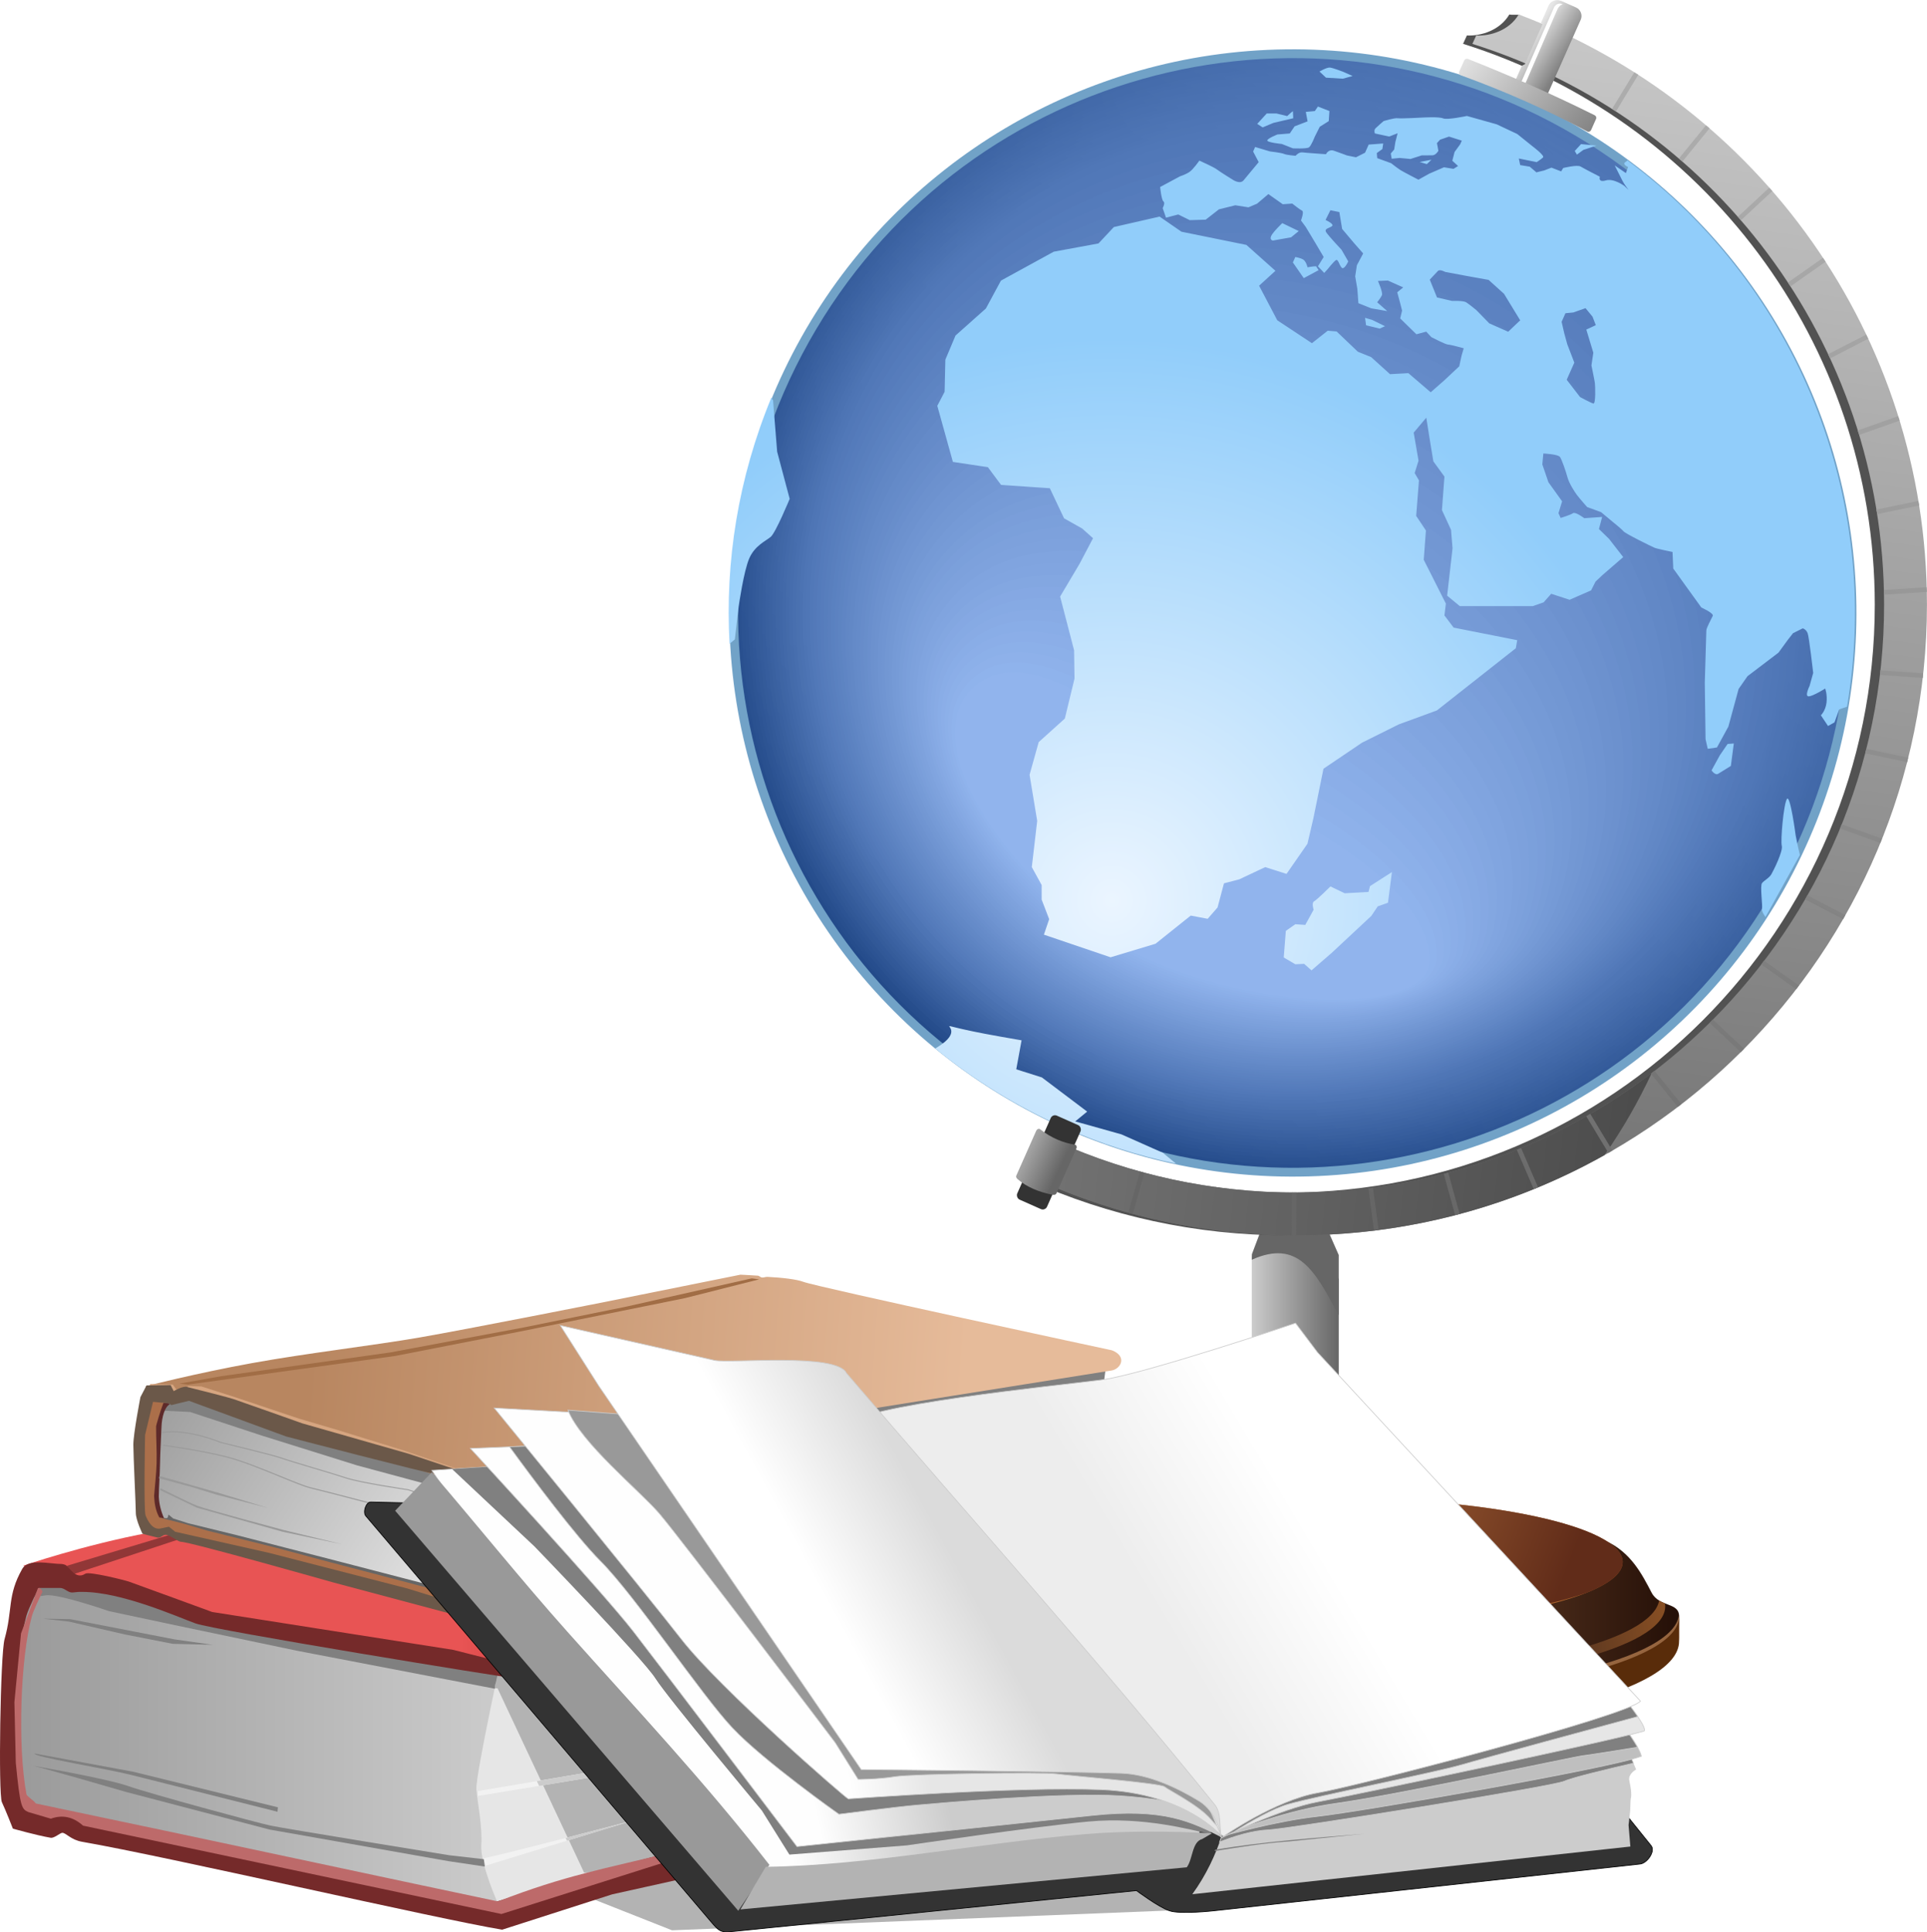 <?xml version="1.0" encoding="UTF-8"?>
<!DOCTYPE svg PUBLIC "-//W3C//DTD SVG 1.1//EN" "http://www.w3.org/Graphics/SVG/1.1/DTD/svg11.dtd">
<!-- Creator: CorelDRAW X5 -->
<svg xmlns="http://www.w3.org/2000/svg" xml:space="preserve" width="206.477mm" height="206.999mm" style="shape-rendering:geometricPrecision; text-rendering:geometricPrecision; image-rendering:optimizeQuality; fill-rule:evenodd; clip-rule:evenodd"
viewBox="0 0 31.85 31.93"
 xmlns:xlink="http://www.w3.org/1999/xlink">
 <defs>
  <style type="text/css">
   <![CDATA[
    .str0 {stroke:black;stroke-width:0.012}
    .str1 {stroke:#CCCCCC;stroke-width:0.012}
    .fil67 {fill:none}
    .fil94 {fill:#333333}
    .fil25 {fill:#5178B8}
    .fil69 {fill:#525252}
    .fil26 {fill:#5379B9}
    .fil27 {fill:#547BBB}
    .fil28 {fill:#567CBC}
    .fil29 {fill:#577EBD}
    .fil79 {fill:#592C0A}
    .fil30 {fill:#597FBE}
    .fil31 {fill:#5A81C0}
    .fil32 {fill:#5C82C1}
    .fil33 {fill:#5D84C2}
    .fil109 {fill:#5E2A2A}
    .fil34 {fill:#5F85C4}
    .fil35 {fill:#6187C5}
    .fil36 {fill:#6288C6}
    .fil37 {fill:#648AC8}
    .fil38 {fill:#658BC9}
    .fil2 {fill:#666666}
    .fil39 {fill:#678CCA}
    .fil40 {fill:#688ECB}
    .fil41 {fill:#6A8FCD}
    .fil100 {fill:#6B5849}
    .fil42 {fill:#6C91CE}
    .fil43 {fill:#6D92CF}
    .fil44 {fill:#6F94D1}
    .fil45 {fill:#7095D2}
    .fil3 {fill:#71A2C7}
    .fil46 {fill:#7297D3}
    .fil47 {fill:#7398D4}
    .fil92 {fill:#752A2A}
    .fil48 {fill:#759AD6}
    .fil49 {fill:#769BD7}
    .fil50 {fill:#789DD8}
    .fil51 {fill:#7A9EDA}
    .fil52 {fill:#7BA0DB}
    .fil53 {fill:#7DA1DC}
    .fil54 {fill:#7EA2DD}
    .fil89 {fill:gray}
    .fil55 {fill:#80A4DF}
    .fil56 {fill:#81A5E0}
    .fil57 {fill:#83A7E1}
    .fil58 {fill:#85A8E3}
    .fil59 {fill:#86AAE4}
    .fil77 {fill:#874818}
    .fil60 {fill:#88ABE5}
    .fil61 {fill:#89ADE7}
    .fil62 {fill:#8BAEE8}
    .fil63 {fill:#8CB0E9}
    .fil64 {fill:#8EB1EA}
    .fil65 {fill:#8FB3EC}
    .fil91 {fill:#913737}
    .fil66 {fill:#91B4ED}
    .fil78 {fill:#96653F}
    .fil104 {fill:#999999}
    .fil110 {fill:#A16D45}
    .fil101 {fill:#AB6F4A}
    .fil0 {fill:#B3B3B3}
    .fil93 {fill:#BD6A6A}
    .fil105 {fill:#BFBFBF}
    .fil87 {fill:#CCCCCC}
    .fil99 {fill:#D6A580}
    .fil76 {fill:#E6BB9A}
    .fil85 {fill:#E6E6E6}
    .fil86 {fill:#F2F2F2}
    .fil83 {fill:white}
    .fil97 {fill:#999999;fill-rule:nonzero}
    .fil88 {fill:url(#id0)}
    .fil71 {fill:url(#id1)}
    .fil73 {fill:url(#id2)}
    .fil1 {fill:url(#id3)}
    .fil96 {fill:url(#id4)}
    .fil74 {fill:url(#id5)}
    .fil4 {fill:url(#id6)}
    .fil5 {fill:url(#id7)}
    .fil6 {fill:url(#id8)}
    .fil7 {fill:url(#id9)}
    .fil8 {fill:url(#id10)}
    .fil9 {fill:url(#id11)}
    .fil10 {fill:url(#id12)}
    .fil11 {fill:url(#id13)}
    .fil12 {fill:url(#id14)}
    .fil13 {fill:url(#id15)}
    .fil14 {fill:url(#id16)}
    .fil15 {fill:url(#id17)}
    .fil16 {fill:url(#id18)}
    .fil17 {fill:url(#id19)}
    .fil18 {fill:url(#id20)}
    .fil19 {fill:url(#id21)}
    .fil20 {fill:url(#id22)}
    .fil21 {fill:url(#id23)}
    .fil22 {fill:url(#id24)}
    .fil23 {fill:url(#id25)}
    .fil24 {fill:url(#id26)}
    .fil81 {fill:url(#id27)}
    .fil70 {fill:url(#id28)}
    .fil84 {fill:url(#id29)}
    .fil75 {fill:url(#id30)}
    .fil80 {fill:url(#id31)}
    .fil98 {fill:url(#id32)}
    .fil95 {fill:url(#id33)}
    .fil82 {fill:url(#id34)}
    .fil90 {fill:url(#id35)}
    .fil106 {fill:url(#id36)}
    .fil108 {fill:url(#id37)}
    .fil103 {fill:url(#id38)}
    .fil102 {fill:url(#id39)}
    .fil107 {fill:url(#id40)}
    .fil68 {fill:url(#id41)}
    .fil72 {fill:url(#id42);fill-rule:nonzero}
   ]]>
  </style>
  <linearGradient id="id0" gradientUnits="userSpaceOnUse" x1="0.111" y1="28.711" x2="8.341" y2="28.711">
   <stop offset="0" style="stop-color:#999999"/>
   <stop offset="1" style="stop-color:#CCCCCC"/>
  </linearGradient>
  <linearGradient id="id1" gradientUnits="userSpaceOnUse" x1="27.385" y1="19.633" x2="17.089" y2="18.514">
   <stop offset="0" style="stop-color:#4A4A4A"/>
   <stop offset="1" style="stop-color:#737373"/>
  </linearGradient>
  <linearGradient id="id2" gradientUnits="userSpaceOnUse" x1="27.759" y1="26.629" x2="16.08" y2="26.629">
   <stop offset="0" style="stop-color:#240F07"/>
   <stop offset="1" style="stop-color:#DE9964"/>
  </linearGradient>
  <linearGradient id="id3" gradientUnits="userSpaceOnUse" x1="22.127" y1="22.573" x2="20.69" y2="22.573">
   <stop offset="0" style="stop-color:#666666"/>
   <stop offset="1" style="stop-color:#CCCCCC"/>
  </linearGradient>
  <linearGradient id="id4" gradientUnits="userSpaceOnUse" x1="2.277" y1="22.962" x2="7.449" y2="26.356">
   <stop offset="0" style="stop-color:#999999"/>
   <stop offset="1" style="stop-color:#E6E6E6"/>
  </linearGradient>
  <linearGradient id="id5" gradientUnits="userSpaceOnUse" x1="17.02" y1="25.812" x2="26.82" y2="25.812">
   <stop offset="0" style="stop-color:#F5D1B6"/>
   <stop offset="1" style="stop-color:#A1561D"/>
  </linearGradient>
  <linearGradient id="id6" gradientUnits="userSpaceOnUse" x1="12.681" y1="19.858" x2="30.056" y2="0.399">
   <stop offset="0" style="stop-color:#1A4180"/>
   <stop offset="1" style="stop-color:#577EBE"/>
  </linearGradient>
  <linearGradient id="id7" gradientUnits="userSpaceOnUse" x1="12.734" y1="19.799" x2="30.003" y2="0.458">
   <stop offset="0" style="stop-color:#1D4483"/>
   <stop offset="1" style="stop-color:#577EBE"/>
  </linearGradient>
  <linearGradient id="id8" gradientUnits="userSpaceOnUse" x1="12.787" y1="19.739" x2="29.95" y2="0.518">
   <stop offset="0" style="stop-color:#1F4685"/>
   <stop offset="1" style="stop-color:#567DBD"/>
  </linearGradient>
  <linearGradient id="id9" gradientUnits="userSpaceOnUse" x1="12.841" y1="19.68" x2="29.896" y2="0.577">
   <stop offset="0" style="stop-color:#224988"/>
   <stop offset="1" style="stop-color:#567DBD"/>
  </linearGradient>
  <linearGradient id="id10" gradientUnits="userSpaceOnUse" x1="12.894" y1="19.62" x2="29.843" y2="0.637">
   <stop offset="0" style="stop-color:#244B8B"/>
   <stop offset="1" style="stop-color:#567DBD"/>
  </linearGradient>
  <linearGradient id="id11" gradientUnits="userSpaceOnUse" x1="12.947" y1="19.561" x2="29.79" y2="0.696">
   <stop offset="0" style="stop-color:#274E8D"/>
   <stop offset="1" style="stop-color:#567DBD"/>
  </linearGradient>
  <linearGradient id="id12" gradientUnits="userSpaceOnUse" x1="13" y1="19.501" x2="29.737" y2="0.756">
   <stop offset="0" style="stop-color:#2A5190"/>
   <stop offset="1" style="stop-color:#557CBC"/>
  </linearGradient>
  <linearGradient id="id13" gradientUnits="userSpaceOnUse" x1="13.053" y1="19.441" x2="29.684" y2="0.816">
   <stop offset="0" style="stop-color:#2C5393"/>
   <stop offset="1" style="stop-color:#557CBC"/>
  </linearGradient>
  <linearGradient id="id14" gradientUnits="userSpaceOnUse" x1="13.107" y1="19.382" x2="29.63" y2="0.875">
   <stop offset="0" style="stop-color:#2F5695"/>
   <stop offset="1" style="stop-color:#557CBC"/>
  </linearGradient>
  <linearGradient id="id15" gradientUnits="userSpaceOnUse" x1="13.16" y1="19.322" x2="29.577" y2="0.935">
   <stop offset="0" style="stop-color:#325998"/>
   <stop offset="1" style="stop-color:#547BBB"/>
  </linearGradient>
  <linearGradient id="id16" gradientUnits="userSpaceOnUse" x1="13.213" y1="19.263" x2="29.524" y2="0.994">
   <stop offset="0" style="stop-color:#345B9B"/>
   <stop offset="1" style="stop-color:#547BBB"/>
  </linearGradient>
  <linearGradient id="id17" gradientUnits="userSpaceOnUse" x1="13.266" y1="19.203" x2="29.471" y2="1.054">
   <stop offset="0" style="stop-color:#375E9D"/>
   <stop offset="1" style="stop-color:#547BBB"/>
  </linearGradient>
  <linearGradient id="id18" gradientUnits="userSpaceOnUse" x1="13.319" y1="19.144" x2="29.418" y2="1.113">
   <stop offset="0" style="stop-color:#3960A0"/>
   <stop offset="1" style="stop-color:#547BBB"/>
  </linearGradient>
  <linearGradient id="id19" gradientUnits="userSpaceOnUse" x1="13.373" y1="19.084" x2="29.364" y2="1.173">
   <stop offset="0" style="stop-color:#3C63A3"/>
   <stop offset="1" style="stop-color:#537ABA"/>
  </linearGradient>
  <linearGradient id="id20" gradientUnits="userSpaceOnUse" x1="13.426" y1="19.024" x2="29.311" y2="1.233">
   <stop offset="0" style="stop-color:#3F66A5"/>
   <stop offset="1" style="stop-color:#537ABA"/>
  </linearGradient>
  <linearGradient id="id21" gradientUnits="userSpaceOnUse" x1="13.479" y1="18.965" x2="29.258" y2="1.292">
   <stop offset="0" style="stop-color:#4168A8"/>
   <stop offset="1" style="stop-color:#537ABA"/>
  </linearGradient>
  <linearGradient id="id22" gradientUnits="userSpaceOnUse" x1="13.532" y1="18.905" x2="29.205" y2="1.352">
   <stop offset="0" style="stop-color:#446BAB"/>
   <stop offset="1" style="stop-color:#5279B9"/>
  </linearGradient>
  <linearGradient id="id23" gradientUnits="userSpaceOnUse" x1="13.585" y1="18.846" x2="29.152" y2="1.411">
   <stop offset="0" style="stop-color:#476EAD"/>
   <stop offset="1" style="stop-color:#5279B9"/>
  </linearGradient>
  <linearGradient id="id24" gradientUnits="userSpaceOnUse" x1="13.639" y1="18.786" x2="29.099" y2="1.471">
   <stop offset="0" style="stop-color:#4970B0"/>
   <stop offset="1" style="stop-color:#5279B9"/>
  </linearGradient>
  <linearGradient id="id25" gradientUnits="userSpaceOnUse" x1="13.692" y1="18.727" x2="29.045" y2="1.53">
   <stop offset="0" style="stop-color:#4C73B3"/>
   <stop offset="1" style="stop-color:#5279B9"/>
  </linearGradient>
  <linearGradient id="id26" gradientUnits="userSpaceOnUse" x1="13.745" y1="18.667" x2="28.992" y2="1.59">
   <stop offset="0" style="stop-color:#4E75B5"/>
   <stop offset="1" style="stop-color:#5178B8"/>
  </linearGradient>
  <linearGradient id="id27" gradientUnits="userSpaceOnUse" x1="27.529" y1="26.808" x2="25.885" y2="27.082">
   <stop offset="0" style="stop-color:#874E23"/>
   <stop offset="1" style="stop-color:#573520"/>
  </linearGradient>
  <linearGradient id="id28" gradientUnits="userSpaceOnUse" x1="26.051" y1="-0.671" x2="22.972" y2="21.324">
   <stop offset="0" style="stop-color:#CCCCCC"/>
   <stop offset="1" style="stop-color:#6B6B6B"/>
  </linearGradient>
  <linearGradient id="id29" gradientUnits="userSpaceOnUse" x1="26.224" y1="2.404" x2="24.276" y2="0.744">
   <stop offset="0" style="stop-color:gray"/>
   <stop offset="1" style="stop-color:#E6E6E6"/>
  </linearGradient>
  <linearGradient id="id30" gradientUnits="userSpaceOnUse" x1="25.442" y1="27.137" x2="18.521" y2="24.441">
   <stop offset="0" style="stop-color:#612C19"/>
   <stop offset="1" style="stop-color:#E39852"/>
  </linearGradient>
  <linearGradient id="id31" gradientUnits="userSpaceOnUse" x1="16.713" y1="26.794" x2="19.568" y2="27.421">
   <stop offset="0" style="stop-color:#F5D1B6"/>
   <stop offset="1" style="stop-color:#A26C46"/>
  </linearGradient>
  <linearGradient id="id32" gradientUnits="userSpaceOnUse" x1="5.111" y1="22.342" x2="15.931" y2="23.13">
   <stop offset="0" style="stop-color:#B88660"/>
   <stop offset="1" style="stop-color:#E6BB9A"/>
  </linearGradient>
  <linearGradient id="id33" gradientUnits="userSpaceOnUse" x1="17.502" y1="19.342" x2="16.826" y2="19.021">
   <stop offset="0" style="stop-color:#666666"/>
   <stop offset="1" style="stop-color:#B3B3B3"/>
  </linearGradient>
  <linearGradient id="id34" gradientUnits="userSpaceOnUse" xlink:href="#id29" x1="25.889" y1="0.965" x2="25.314" y2="0.587">
  </linearGradient>
  <linearGradient id="id35" gradientUnits="userSpaceOnUse" x1="11.847" y1="25.729" x2="7.689" y2="25.536">
   <stop offset="0" style="stop-color:#941313"/>
   <stop offset="1" style="stop-color:#E85454"/>
  </linearGradient>
  <linearGradient id="id36" gradientUnits="userSpaceOnUse" x1="21.692" y1="25.392" x2="19.254" y2="26.844">
   <stop offset="0" style="stop-color:white"/>
   <stop offset="1" style="stop-color:#EDEDED"/>
  </linearGradient>
  <linearGradient id="id37" gradientUnits="userSpaceOnUse" x1="13.767" y1="26.652" x2="15.684" y2="25.607">
   <stop offset="0" style="stop-color:white"/>
   <stop offset="1" style="stop-color:#DBDBDB"/>
  </linearGradient>
  <linearGradient id="id38" gradientUnits="userSpaceOnUse" x1="15.051" y1="26.961" x2="12.931" y2="27.427">
   <stop offset="0" style="stop-color:#CCCCCC"/>
   <stop offset="1" style="stop-color:#FEFEFE"/>
  </linearGradient>
  <linearGradient id="id39" gradientUnits="userSpaceOnUse" xlink:href="#id38" x1="14.648" y1="27.404" x2="12.455" y2="27.894">
  </linearGradient>
  <linearGradient id="id40" gradientUnits="userSpaceOnUse" x1="14.82" y1="26.671" x2="13.529" y2="26.929">
   <stop offset="0" style="stop-color:#E6E6E6"/>
   <stop offset="1" style="stop-color:#FEFEFE"/>
  </linearGradient>
  <radialGradient id="id41" gradientUnits="userSpaceOnUse" cx="18.373" cy="14.883" r="9.307" fx="18.373" fy="14.883">
   <stop offset="0" style="stop-color:#EBF5FF"/>
   <stop offset="1" style="stop-color:#91CDFA"/>
  </radialGradient>
  <linearGradient id="id42" gradientUnits="userSpaceOnUse" x1="29.381" y1="2.543" x2="21.119" y2="19.067">
   <stop offset="0" style="stop-color:#ADADAD"/>
   <stop offset="1" style="stop-color:#666666"/>
  </linearGradient>
 </defs>
 <g id="Layer_x0020_1">
  <path class="fil0" d="M19.302 31.572l-8.195 0.326 -1.404 -0.555 -0.033 -0.294 -0.261 -0.098 0.473 -0.539 -0.098 -0.327 -0.114 -0.212 -0.016 -0.147 -0.147 -0.31c0,0 -0.098,-0.408 -0.098,-0.506 0,-0.098 -0.114,-0.882 -0.114,-0.882 0,0 1.73,-0.196 1.943,-0.082 0.212,0.114 2.987,1.828 3.33,1.812 0.343,-0.016 4.898,1.094 4.898,1.094l-0.163 0.718z"/>
  <polygon class="fil1" points="21.07,20.188 21.723,20.228 22.127,21.14 22.127,24.959 20.69,24.959 20.69,20.751 "/>
  <path class="fil2" d="M20.927 20.102l0.898 -0.049 0.302 0.686 -1.54253e-005 0.253 0 0.743c-0.395,-0.74 -0.673,-1.259 -1.437,-0.918l0.002 -0.092 0.235 -0.622z"/>
  <circle class="fil3" transform="matrix(0.895 0.502 -0.502 0.895 21.369 10.129)" r="9.077"/>
  <path class="fil4" d="M25.852 2.133c4.416,2.476 5.988,8.064 3.512,12.48 -2.476,4.416 -8.064,5.988 -12.48,3.512 -4.416,-2.476 -5.988,-8.064 -3.512,-12.48 2.476,-4.416 8.064,-5.988 12.48,-3.512z"/>
  <g id="_366143960">
   <path id="_406759792" class="fil5" d="M25.825 2.182c4.389,2.461 5.952,8.014 3.491,12.403 -2.461,4.389 -8.014,5.952 -12.403,3.491 -4.389,-2.461 -5.952,-8.014 -3.491,-12.403 2.461,-4.389 8.014,-5.952 12.403,-3.491z"/>
   <path id="_406755400" class="fil6" d="M25.797 2.231c4.362,2.446 5.915,7.965 3.469,12.327 -2.446,4.362 -7.965,5.915 -12.327,3.469 -4.362,-2.446 -5.915,-7.965 -3.469,-12.327 2.446,-4.362 7.965,-5.915 12.327,-3.469z"/>
   <path id="_402144328" class="fil7" d="M25.77 2.28c4.335,2.431 5.878,7.916 3.448,12.25 -2.431,4.335 -7.916,5.878 -12.25,3.448 -4.335,-2.431 -5.878,-7.916 -3.448,-12.25 2.431,-4.335 7.916,-5.878 12.25,-3.448z"/>
   <path id="_402143920" class="fil8" d="M25.742 2.328c4.308,2.416 5.842,7.866 3.426,12.174 -2.416,4.308 -7.866,5.842 -12.174,3.426 -4.308,-2.416 -5.842,-7.866 -3.426,-12.174 2.416,-4.308 7.866,-5.842 12.174,-3.426z"/>
   <path id="_402146968" class="fil9" d="M25.715 2.377c4.281,2.401 5.805,7.817 3.405,12.098 -2.401,4.281 -7.817,5.805 -12.098,3.405 -4.281,-2.401 -5.805,-7.817 -3.405,-12.098 2.401,-4.281 7.817,-5.805 12.098,-3.405z"/>
   <path id="_402151672" class="fil10" d="M25.688 2.426c4.254,2.385 5.768,7.767 3.383,12.021 -2.385,4.254 -7.767,5.768 -12.021,3.383 -4.254,-2.385 -5.768,-7.767 -3.383,-12.021 2.385,-4.254 7.767,-5.768 12.021,-3.383z"/>
   <path id="_402150952" class="fil11" d="M25.66 2.475c4.227,2.37 5.732,7.718 3.362,11.945 -2.37,4.227 -7.718,5.732 -11.945,3.362 -4.227,-2.37 -5.732,-7.718 -3.362,-11.945 2.37,-4.227 7.718,-5.732 11.945,-3.362z"/>
   <path id="_402147640" class="fil12" d="M25.633 2.524c4.2,2.355 5.695,7.669 3.34,11.868 -2.355,4.2 -7.669,5.695 -11.868,3.34 -4.2,-2.355 -5.695,-7.669 -3.34,-11.868 2.355,-4.2 7.669,-5.695 11.868,-3.34z"/>
   <path id="_402151264" class="fil13" d="M25.605 2.573c4.173,2.34 5.658,7.619 3.318,11.792 -2.34,4.173 -7.619,5.658 -11.792,3.318 -4.173,-2.34 -5.658,-7.619 -3.319,-11.792 2.34,-4.173 7.619,-5.658 11.792,-3.318z"/>
   <path id="_402150976" class="fil14" d="M25.578 2.622c4.146,2.325 5.622,7.57 3.297,11.716 -2.325,4.146 -7.57,5.622 -11.716,3.297 -4.146,-2.325 -5.622,-7.57 -3.297,-11.716 2.325,-4.146 7.57,-5.622 11.716,-3.297z"/>
   <path id="_402144592" class="fil15" d="M25.55 2.671c4.119,2.31 5.585,7.521 3.276,11.639 -2.31,4.119 -7.521,5.585 -11.639,3.276 -4.119,-2.31 -5.585,-7.521 -3.276,-11.639 2.31,-4.119 7.521,-5.585 11.639,-3.276z"/>
   <path id="_402147016" class="fil16" d="M25.523 2.72c4.092,2.294 5.548,7.471 3.254,11.563 -2.294,4.092 -7.471,5.548 -11.563,3.254 -4.092,-2.294 -5.548,-7.471 -3.254,-11.563 2.294,-4.092 7.471,-5.548 11.563,-3.254z"/>
   <path id="_402148456" class="fil17" d="M25.495 2.769c4.065,2.279 5.512,7.422 3.233,11.486 -2.279,4.065 -7.422,5.512 -11.486,3.233 -4.065,-2.279 -5.512,-7.422 -3.233,-11.486 2.279,-4.064 7.422,-5.512 11.486,-3.233z"/>
   <path id="_402145912" class="fil18" d="M25.468 2.818c4.037,2.264 5.475,7.372 3.211,11.41 -2.264,4.037 -7.372,5.475 -11.41,3.211 -4.037,-2.264 -5.475,-7.372 -3.211,-11.41 2.264,-4.037 7.372,-5.475 11.41,-3.211z"/>
   <path id="_402144064" class="fil19" d="M25.441 2.867c4.01,2.249 5.438,7.323 3.189,11.334 -2.249,4.01 -7.323,5.438 -11.334,3.189 -4.01,-2.249 -5.438,-7.323 -3.189,-11.334 2.249,-4.01 7.323,-5.438 11.334,-3.19z"/>
   <path id="_402146728" class="fil20" d="M25.413 2.916c3.983,2.234 5.402,7.274 3.168,11.257 -2.234,3.983 -7.274,5.402 -11.257,3.168 -3.983,-2.234 -5.402,-7.274 -3.168,-11.257 2.234,-3.983 7.274,-5.402 11.257,-3.168z"/>
   <path id="_406759384" class="fil21" d="M25.386 2.965c3.956,2.219 5.365,7.224 3.146,11.181 -2.219,3.956 -7.224,5.365 -11.181,3.146 -3.956,-2.219 -5.365,-7.224 -3.146,-11.181 2.219,-3.956 7.224,-5.365 11.181,-3.146z"/>
   <path id="_406760512" class="fil22" d="M25.358 3.014c3.929,2.203 5.328,7.175 3.125,11.104 -2.203,3.929 -7.175,5.328 -11.104,3.125 -3.929,-2.203 -5.328,-7.175 -3.125,-11.104 2.203,-3.929 7.175,-5.328 11.104,-3.125z"/>
   <path id="_406755640" class="fil23" d="M25.331 3.063c3.902,2.188 5.292,7.126 3.103,11.028 -2.188,3.902 -7.126,5.292 -11.028,3.103 -3.902,-2.188 -5.292,-7.126 -3.103,-11.028 2.188,-3.902 7.126,-5.292 11.028,-3.103z"/>
   <path id="_406757344" class="fil24" d="M25.303 3.112c3.875,2.173 5.255,7.076 3.082,10.952 -2.173,3.875 -7.076,5.255 -10.951,3.082 -3.875,-2.173 -5.255,-7.076 -3.082,-10.951 2.173,-3.875 7.076,-5.255 10.951,-3.082z"/>
  </g>
  <circle class="fil25" transform="matrix(0.768 0.43 -0.43 0.768 21.369 10.129)" r="9.077"/>
  <g id="_366141992">
   <path id="_366138200" class="fil26" d="M25.161 3.404c3.791,2.122 5.165,6.897 3.061,10.676 -2.104,3.779 -6.933,5.113 -10.734,2.981 -3.803,-2.132 -5.176,-6.941 -3.044,-10.715 2.132,-3.775 6.926,-5.063 10.718,-2.942z"/>
   <path id="_366144272" class="fil27" d="M25.046 3.647c3.734,2.085 5.111,6.766 3.061,10.476 -2.05,3.71 -6.839,5.007 -10.593,2.902 -3.757,-2.107 -5.134,-6.855 -3.028,-10.556 2.105,-3.701 6.826,-4.908 10.56,-2.823z"/>
   <path id="_402149440" class="fil28" d="M24.931 3.89c3.677,2.049 5.057,6.636 3.061,10.277 -1.996,3.641 -6.744,4.902 -10.452,2.822 -3.712,-2.081 -5.091,-6.768 -3.012,-10.396 2.079,-3.627 6.725,-4.753 10.402,-2.704z"/>
   <path id="_398795904" class="fil29" d="M24.816 4.133c3.62,2.013 5.003,6.506 3.061,10.078 -1.942,3.572 -6.65,4.796 -10.311,2.743 -3.666,-2.056 -5.049,-6.682 -2.996,-10.236 2.053,-3.554 6.625,-4.598 10.245,-2.585z"/>
   <path id="_366141944" class="fil30" d="M24.701 4.376c3.563,1.977 4.949,6.375 3.062,9.879 -1.887,3.503 -6.556,4.69 -10.169,2.664 -3.62,-2.03 -5.006,-6.596 -2.979,-10.076 2.027,-3.48 6.524,-4.443 10.088,-2.466z"/>
   <path id="_366144776" class="fil31" d="M24.586 4.619c3.506,1.94 4.895,6.245 3.062,9.679 -1.833,3.434 -6.462,4.585 -10.028,2.584 -3.575,-2.005 -4.964,-6.51 -2.963,-9.916 2.001,-3.407 6.424,-4.287 9.93,-2.347z"/>
   <path id="_366139880" class="fil32" d="M24.471 4.862c3.449,1.904 4.841,6.115 3.062,9.48 -1.779,3.365 -6.368,4.479 -9.887,2.505 -3.529,-1.979 -4.921,-6.424 -2.947,-9.757 1.974,-3.333 6.323,-4.132 9.772,-2.228z"/>
   <path id="_366138512" class="fil33" d="M24.356 5.105c3.392,1.868 4.787,5.984 3.062,9.281 -1.725,3.296 -6.274,4.373 -9.746,2.426 -3.484,-1.954 -4.879,-6.337 -2.931,-9.597 1.948,-3.259 6.223,-3.977 9.615,-2.109z"/>
   <path id="_366139640" class="fil34" d="M24.241 5.348c3.335,1.831 4.733,5.854 3.062,9.081 -1.671,3.227 -6.179,4.268 -9.605,2.346 -3.438,-1.928 -4.836,-6.251 -2.915,-9.437 1.922,-3.186 6.122,-3.822 9.457,-1.991z"/>
   <path id="_366140096" class="fil35" d="M24.127 5.591c3.278,1.795 4.679,5.724 3.063,8.882 -1.617,3.158 -6.085,4.162 -9.464,2.267 -3.393,-1.903 -4.794,-6.165 -2.898,-9.277 1.896,-3.112 6.022,-3.667 9.3,-1.872z"/>
   <path id="_366139328" class="fil36" d="M24.012 5.834c3.221,1.759 4.626,5.593 3.063,8.683 -1.563,3.089 -5.991,4.056 -9.323,2.188 -3.347,-1.877 -4.752,-6.079 -2.882,-9.117 1.869,-3.039 5.921,-3.512 9.142,-1.753z"/>
   <path id="_366141176" class="fil37" d="M23.897 6.077c3.164,1.723 4.572,5.463 3.063,8.483 -1.509,3.02 -5.897,3.951 -9.182,2.108 -3.301,-1.852 -4.709,-5.993 -2.866,-8.958 1.843,-2.965 5.821,-3.357 8.985,-1.634z"/>
   <path id="_366139352" class="fil38" d="M23.782 6.32c3.107,1.686 4.518,5.333 3.063,8.284 -1.455,2.951 -5.803,3.845 -9.041,2.029 -3.256,-1.826 -4.667,-5.907 -2.85,-8.798 1.817,-2.891 5.72,-3.201 8.827,-1.515z"/>
   <path id="_366141392" class="fil39" d="M23.667 6.563c3.05,1.65 4.464,5.202 3.063,8.085 -1.401,2.882 -5.709,3.739 -8.899,1.949 -3.21,-1.801 -4.624,-5.82 -2.834,-8.638 1.791,-2.818 5.62,-3.046 8.67,-1.396z"/>
   <path id="_366140192" class="fil40" d="M23.552 6.806c2.993,1.614 4.41,5.072 3.064,7.885 -1.346,2.813 -5.614,3.634 -8.758,1.87 -3.165,-1.775 -4.582,-5.734 -2.817,-8.478 1.764,-2.744 5.519,-2.891 8.512,-1.277z"/>
   <path id="_366138032" class="fil41" d="M23.437 7.049c2.936,1.578 4.356,4.942 3.064,7.686 -1.292,2.744 -5.52,3.528 -8.617,1.791 -3.119,-1.75 -4.539,-5.648 -2.801,-8.318 1.738,-2.671 5.419,-2.736 8.355,-1.158z"/>
   <path id="_366141152" class="fil42" d="M23.322 7.292c2.879,1.541 4.302,4.811 3.064,7.487 -1.238,2.675 -5.426,3.422 -8.476,1.711 -3.074,-1.724 -4.497,-5.562 -2.785,-8.159 1.712,-2.597 5.318,-2.581 8.197,-1.039z"/>
   <path id="_366139424" class="fil43" d="M23.207 7.535c2.822,1.505 4.248,4.681 3.064,7.287 -1.184,2.607 -5.332,3.317 -8.335,1.632 -3.028,-1.699 -4.455,-5.476 -2.769,-7.999 1.686,-2.523 5.218,-2.426 8.039,-0.921z"/>
   <path id="_366143576" class="fil44" d="M23.092 7.778c2.764,1.469 4.194,4.551 3.064,7.088 -1.13,2.538 -5.238,3.211 -8.194,1.553 -2.983,-1.673 -4.412,-5.389 -2.753,-7.839 1.66,-2.45 5.117,-2.27 7.882,-0.802z"/>
   <path id="_366143984" class="fil45" d="M22.977 8.021c2.707,1.432 4.141,4.42 3.065,6.889 -1.076,2.469 -5.144,3.105 -8.053,1.473 -2.937,-1.648 -4.37,-5.303 -2.736,-7.679 1.633,-2.376 5.017,-2.115 7.724,-0.683z"/>
   <path id="_366138464" class="fil46" d="M22.862 8.264c2.65,1.396 4.087,4.29 3.065,6.69 -1.022,2.4 -5.05,3 -7.912,1.394 -2.891,-1.622 -4.327,-5.217 -2.72,-7.52 1.607,-2.302 4.916,-1.96 7.567,-0.564z"/>
   <path id="_366144320" class="fil47" d="M22.747 8.507c2.593,1.36 4.033,4.16 3.065,6.49 -0.968,2.331 -4.955,2.894 -7.77,1.315 -2.846,-1.597 -4.285,-5.131 -2.704,-7.36 1.581,-2.229 4.816,-1.805 7.409,-0.445z"/>
   <path id="_370951024" class="fil48" d="M22.632 8.75c2.536,1.324 3.979,4.029 3.065,6.291 -0.914,2.262 -4.861,2.789 -7.629,1.235 -2.8,-1.571 -4.242,-5.045 -2.688,-7.2 1.555,-2.155 4.715,-1.65 7.252,-0.326z"/>
   <path id="_370950400" class="fil49" d="M22.517 8.994c2.479,1.287 3.925,3.899 3.065,6.092 -0.86,2.193 -4.767,2.683 -7.488,1.156 -2.755,-1.546 -4.2,-4.958 -2.671,-7.04 1.528,-2.082 4.615,-1.495 7.094,-0.207z"/>
   <path id="_370950256" class="fil50" d="M22.402 9.237c2.422,1.251 3.871,3.769 3.066,5.892 -0.805,2.124 -4.673,2.577 -7.347,1.076 -2.709,-1.52 -4.157,-4.872 -2.655,-6.88 1.502,-2.008 4.514,-1.339 6.937,-0.088z"/>
   <path id="_370948312" class="fil51" d="M22.288 9.48c2.365,1.215 3.817,3.638 3.066,5.693 -0.751,2.055 -4.579,2.472 -7.206,0.997 -2.664,-1.495 -4.115,-4.786 -2.639,-6.721 1.476,-1.934 4.414,-1.184 6.779,0.031z"/>
   <path id="_370950736" class="fil52" d="M22.172 9.723c2.308,1.178 3.763,3.508 3.066,5.494 -0.697,1.986 -4.485,2.366 -7.065,0.918 -2.618,-1.469 -4.073,-4.7 -2.623,-6.561 1.45,-1.861 4.313,-1.029 6.622,0.149z"/>
   <path id="_370951840" class="fil53" d="M22.058 9.966c2.251,1.142 3.709,3.378 3.066,5.294 -0.643,1.917 -4.39,2.26 -6.924,0.838 -2.572,-1.444 -4.03,-4.614 -2.607,-6.401 1.423,-1.787 4.213,-0.874 6.464,0.268z"/>
   <path id="_402147112" class="fil54" d="M21.943 10.209c2.194,1.106 3.655,3.247 3.066,5.095 -0.589,1.848 -4.296,2.155 -6.783,0.759 -2.527,-1.418 -3.988,-4.528 -2.59,-6.241 1.397,-1.714 4.112,-0.719 6.307,0.387z"/>
   <path id="_402145240" class="fil55" d="M21.828 10.452c2.137,1.07 3.602,3.117 3.067,4.896 -0.535,1.779 -4.202,2.049 -6.641,0.68 -2.481,-1.393 -3.945,-4.441 -2.574,-6.081 1.371,-1.64 4.012,-0.564 6.149,0.506z"/>
   <path id="_402149776" class="fil56" d="M21.713 10.695c2.08,1.033 3.548,2.987 3.067,4.696 -0.481,1.71 -4.108,1.943 -6.5,0.6 -2.436,-1.367 -3.903,-4.355 -2.558,-5.922 1.345,-1.566 3.912,-0.408 5.992,0.625z"/>
   <path id="_402149320" class="fil57" d="M21.598 10.938c2.023,0.997 3.494,2.856 3.067,4.497 -0.427,1.641 -4.014,1.838 -6.359,0.521 -2.39,-1.342 -3.86,-4.269 -2.542,-5.762 1.319,-1.493 3.811,-0.253 5.834,0.744z"/>
   <path id="_402145696" class="fil58" d="M21.483 11.181c1.966,0.961 3.44,2.726 3.067,4.298 -0.373,1.572 -3.92,1.732 -6.218,0.442 -2.345,-1.316 -3.818,-4.183 -2.526,-5.602 1.292,-1.419 3.711,-0.098 5.676,0.863z"/>
   <path id="_402148960" class="fil59" d="M21.368 11.424c1.909,0.925 3.386,2.596 3.067,4.098 -0.319,1.503 -3.825,1.626 -6.077,0.362 -2.299,-1.291 -3.776,-4.097 -2.509,-5.442 1.266,-1.346 3.61,0.057 5.519,0.982z"/>
   <path id="_402147544" class="fil60" d="M21.253 11.667c1.852,0.888 3.332,2.465 3.068,3.899 -0.264,1.434 -3.731,1.521 -5.936,0.283 -2.254,-1.265 -3.733,-4.01 -2.493,-5.282 1.24,-1.272 3.51,0.212 5.361,1.1z"/>
   <path id="_402151696" class="fil61" d="M21.138 11.91c1.795,0.852 3.278,2.335 3.068,3.7 -0.21,1.365 -3.637,1.415 -5.795,0.203 -2.208,-1.24 -3.691,-3.924 -2.477,-5.123 1.214,-1.198 3.409,0.367 5.204,1.219z"/>
   <path id="_402149248" class="fil62" d="M21.023 12.153c1.738,0.816 3.224,2.205 3.068,3.501 -0.156,1.296 -3.543,1.309 -5.654,0.124 -2.162,-1.214 -3.648,-3.838 -2.461,-4.963 1.187,-1.125 3.309,0.523 5.046,1.338z"/>
   <path id="_402151384" class="fil63" d="M20.908 12.396c1.681,0.779 3.17,2.074 3.068,3.301 -0.102,1.227 -3.449,1.204 -5.512,0.045 -2.117,-1.189 -3.606,-3.752 -2.445,-4.803 1.161,-1.051 3.208,0.678 4.889,1.457z"/>
   <path id="_406754752" class="fil64" d="M20.793 12.639c1.624,0.743 3.117,1.944 3.068,3.102 -0.048,1.158 -3.355,1.098 -5.371,-0.035 -2.071,-1.163 -3.563,-3.666 -2.428,-4.643 1.135,-0.978 3.108,0.833 4.731,1.576z"/>
   <path id="_406761112" class="fil65" d="M20.678 12.882c1.567,0.707 3.063,1.814 3.069,2.903 0.006,1.089 -3.26,0.993 -5.23,-0.114 -2.026,-1.138 -3.521,-3.58 -2.412,-4.484 1.109,-0.904 3.007,0.988 4.574,1.695z"/>
  </g>
  <path class="fil66" d="M20.563 13.125c1.51,0.671 3.009,1.683 3.069,2.703 0.06,1.02 -3.166,0.887 -5.089,-0.193 -1.98,-1.112 -3.478,-3.493 -2.396,-4.324 1.082,-0.83 2.907,1.143 4.416,1.814z"/>
  <path class="fil67" d="M26.644 1.806l0.368 -0.605m0.734 1.429l0.447 -0.549m0.525 1.516l0.518 -0.482m0.305 1.571l0.579 -0.408m0.081 1.595l0.629 -0.325m-0.144 1.586l0.668 -0.236m-0.365 1.545l0.694 -0.143m-0.575 1.473l0.706 -0.047m-0.769 1.373l0.706 0.05m-0.945 1.247l0.693 0.146m-1.104 1.099l0.667 0.239m-1.238 0.933l0.628 0.327m-1.348 0.75l0.577 0.41m-1.428 0.559l0.516 0.485m-1.483 0.359l0.445 0.55m-1.509 0.157l0.366 0.606m-1.511 -0.047l0.28 0.65m-1.485 -0.247l0.188 0.682m-1.434 -0.441l0.094 0.701m-1.359 -0.624l-0.003 0.707m-1.262 -0.794l-0.099 0.701m-1.145 -0.951l-0.194 0.681"/>
  <path class="fil68" d="M26.895 2.647c2.814,2.083 4.218,5.594 3.633,9.031l-0.129 0.044 -0.078 0.215 -0.107 0.06 -0.118 -0.177c0,0 0.077,-0.073 0.093,-0.209 0.016,-0.136 -0.022,-0.233 -0.022,-0.233 0,0 -0.199,0.126 -0.272,0.129 -0.073,0.003 0.014,-0.172 0.014,-0.172l0.06 -0.215c0,0 -0.067,-0.593 -0.092,-0.657 -0.025,-0.065 -0.08,-0.08 -0.08,-0.08l-0.161 0.08 -0.083 0.106 -0.158 0.216 -0.512 0.389 -0.147 0.211 -0.169 0.622 -0.189 0.345 -0.152 0.022 -0.036 -0.159 -0.013 -0.935c0,0 0.025,-0.82 0.026,-0.864 0.002,-0.044 0.086,-0.194 0.106,-0.239 0.02,-0.045 -0.189,-0.138 -0.189,-0.138l-0.464 -0.644 -0.012 -0.274c0,0 -0.254,-0.051 -0.299,-0.07 -0.045,-0.02 -0.478,-0.23 -0.513,-0.273 -0.035,-0.042 -0.187,-0.163 -0.187,-0.163l-0.182 -0.152 -0.23 -0.084c0,0 -0.131,-0.148 -0.17,-0.201 -0.039,-0.053 -0.129,-0.191 -0.156,-0.293 -0.027,-0.101 -0.09,-0.281 -0.121,-0.331 -0.031,-0.05 -0.277,-0.06 -0.277,-0.06l-0.017 0.18 0.101 0.295 0.226 0.315 -0.06 0.196 0.036 0.079c0,0 0.166,-0.051 0.205,-0.079 0.039,-0.027 0.186,0.083 0.186,0.083l0.295 -0.021 -0.053 0.2 0.168 0.164 0.233 0.3 -0.334 0.289 -0.123 0.115 -0.074 0.146 -0.355 0.155 -0.304 -0.099 -0.125 0.141 -0.18 0.063 -1.206 0 -0.209 -0.173 0.089 -0.782 -0.025 -0.306 -0.15 -0.326 0.041 -0.554 -0.183 -0.251 -0.051 -0.308 -0.066 -0.414 -0.208 0.247 0.08 0.464 -0.064 0.204 0.071 0.121 -0.046 0.587 0.161 0.241 -0.036 0.484 0.366 0.725 -0.024 0.195 0.152 0.201 1.051 0.208 -0.023 0.133 -1.305 1.028 -0.629 0.23 -0.607 0.302 -0.638 0.431 -0.167 0.819 -0.098 0.421 -0.346 0.498 -0.352 -0.112 -0.429 0.202 -0.253 0.066 -0.106 0.399 -0.163 0.187 -0.28 -0.053 -0.582 0.465 -0.743 0.224 -1.102 -0.374 0.087 -0.256 -0.124 -0.323 -3.08506e-005 -0.241 -0.163 -0.296 0.089 -0.764 -0.126 -0.762 0.151 -0.54 0.432 -0.389 0.16 -0.661 -0.007 -0.467 -0.231 -0.888 0.319 -0.537 0.225 -0.427 -0.179 -0.16 -0.3 -0.169 -0.235 -0.497 -0.806 -0.055 -0.218 -0.293 -0.578 -0.087 -0.258 -0.927 0.121 -0.232 0.012 -0.53 0.168 -0.399 0.502 -0.447 0.249 -0.461 0.873 -0.478 0.739 -0.136 0.254 -0.271 0.756 -0.173 0.362 0.25 1.073 0.218 0.48 0.428 -0.27 0.246 0.3 0.571 0.573 0.379 0.261 -0.206 0.147 0.012 0.351 0.335 0.22 0.089 0.312 0.282 0.303 -0.017 0.369 0.316 0.227 -0.199 0.245 -0.23 0.039 -0.179 0.035 -0.119c0,0 -0.215,-0.06 -0.259,-0.061 -0.044,-0.002 -0.276,-0.123 -0.276,-0.123l-0.085 -0.091 -0.162 0.044 -0.268 -0.262 0.031 -0.129 -0.036 -0.141 -0.044 -0.162 0.099 -0.081 -0.254 -0.113 -0.164 0.007c0,0 0.085,0.19 0.066,0.235 -0.02,0.045 -0.079,0.117 -0.079,0.117l0.167 0.146 -0.265 -0.046 -0.212 -0.085 -0.018 -0.24 -0.035 -0.203 0.028 -0.184 0.104 -0.195 -0.143 -0.162 -0.205 -0.243 -0.046 -0.279 -0.148 -0.03 -0.08 0.161c0,0 0.149,0.066 0.107,0.101 -0.042,0.035 -0.133,0.039 -0.098,0.099 0.036,0.06 0.255,0.292 0.255,0.292l0.111 0.192c0,0 -0.066,0.149 -0.109,0.104 -0.042,-0.046 -0.058,-0.151 -0.097,-0.123 -0.039,0.027 -0.139,0.153 -0.139,0.153l-0.052 0.057 -0.104 -0.109 0.095 -0.154 -0.143 -0.242 -0.154 -0.256 -0.078 -0.106c0,0 0.056,-0.145 0.018,-0.162 -0.037,-0.017 -0.162,-0.117 -0.162,-0.117l-0.157 0.011 -0.238 -0.168 -0.186 0.158 -0.143 0.061 -0.217 -0.034 -0.271 0.067 -0.219 0.171 -0.263 0.008 -0.191 -0.094 -0.202 0.053 -0.055 -0.158c0,0 0.047,-0.086 0.013,-0.11 -0.034,-0.024 -0.055,-0.239 -0.055,-0.239l0.328 -0.176c0,0 0.094,-0.03 0.157,-0.073 0.064,-0.043 0.163,-0.187 0.163,-0.187 0,0 0.239,0.106 0.292,0.147 0.053,0.041 0.264,0.171 0.264,0.171 0,0 0.117,0.079 0.176,0.007 0.059,-0.072 0.249,-0.3 0.249,-0.3l-0.092 -0.175 0.033 -0.075 0.245 0.073c0,0 0.187,0.021 0.232,0.041 0.045,0.02 0.191,0.031 0.191,0.031 0,0 0.056,-0.065 0.114,-0.056 0.059,0.008 0.389,0.03 0.389,0.03 0,0 0.04,-0.09 0.133,-0.057 0.093,0.032 0.215,0.078 0.215,0.078l0.148 0.03 0.15 -0.076 0.06 -0.134 0.24 -0.018 -0.014 0.092 -0.092 0.066 0.007 0.084 0.23 0.084c0,0 0.106,0.083 0.155,0.114 0.049,0.031 0.296,0.158 0.296,0.158l0.178 -0.099 0.244 -0.106 0.158 0.026 0.075 -0.047 -0.095 -0.087 0.037 -0.144 0.093 -0.128 0.027 -0.06 -0.211 -0.067 -0.148 0.051 -0.052 0.057 0.024 0.127c0,0 -0.041,0.071 -0.095,0.074 -0.055,0.002 -0.179,0.001 -0.179,0.001l-0.187 0.06 -0.18 -0.017 -0.131 0.013 -0.015 -0.087 0.056 -0.065 0.02 -0.125 0.037 -0.144 -0.14 0.054 -0.236 -0.051c0,0 -0.021,-0.054 0.011,-0.085 0.031,-0.031 0.133,-0.119 0.133,-0.119 0,0 0.177,-0.056 0.235,-0.047 0.059,0.008 0.416,-0.012 0.416,-0.012 0,0 0.266,-0.016 0.333,0.014 0.067,0.03 0.393,-0.04 0.393,-0.04l0.492 0.138 0.34 0.16 0.25 0.201c0,0 0.208,0.155 0.177,0.186 -0.031,0.031 -0.106,0.078 -0.106,0.078l-0.295 -0.06 0.023 0.109 0.158 0.026 0.11 0.094 0.13 -0.032 0.119 -0.046 0.16 0.062 0.034 -0.056c0,0 0.231,-0.058 0.288,-0.024 0.056,0.034 0.318,0.168 0.318,0.168 0,0 -0.036,0.1 0.098,0.061 0.133,-0.039 0.308,0.092 0.308,0.092l0.069 0.066c0,0 -0.074,-0.095 -0.102,-0.152 -0.028,-0.057 -0.128,-0.254 -0.128,-0.254l0.185 0.127 0.036 -0.1c0,0 -0.104,-0.046 -0.044,-0.082 0.009,-0.006 0.02,-0.014 0.031,-0.024zm-7.457 16.583c-0.629,-0.133 -1.254,-0.332 -1.865,-0.604 -0.779,-0.346 -1.486,-0.786 -2.115,-1.3 0.743,-0.434 -0.485,-0.47 1.095,-0.193l0.332 0.058 -0.088 0.479 0.423 0.134 0.749 0.565 -0.197 0.162 0.763 0.214 0.686 0.305 0.217 0.18zm-7.38 -8.592c-0.076,-1.352 0.142,-2.74 0.692,-4.069 0.013,0.028 0.022,0.043 0.027,0.043l0.068 0.852 0.207 0.779c0,0 -0.23,0.559 -0.314,0.629 -0.084,0.07 -0.261,0.144 -0.353,0.353 -0.093,0.209 -0.176,0.797 -0.176,0.797l-0.063 0.544c0,0 -0.035,0.03 -0.088,0.072zm17.691 3.49c-0.04,-0.164 -0.07,-0.325 -0.07,-0.325 0,0 -0.09,-0.683 -0.144,-0.6 -0.055,0.083 -0.108,0.685 -0.085,0.775 0.022,0.09 -0.135,0.404 -0.172,0.468 -0.037,0.064 -0.116,0.1 -0.154,0.146 -0.038,0.046 0.013,0.372 -0.002,0.428 -0.008,0.027 0.024,0.084 0.058,0.135m-0.523 -2.869l-0.049 0.371c0,0 -0.16,0.099 -0.21,0.13 -0.05,0.031 -0.109,-0.057 -0.109,-0.057l0.138 -0.251 0.127 -0.185 0.102 -0.008zm-5.651 2.125l-0.065 0.507 -0.169 0.059 -0.106 0.158 -0.655 0.611 -0.334 0.289 -0.122 -0.108 -0.146 0.007 -0.191 -0.112 0.035 -0.44 0.156 -0.109 0.165 0.011 0.138 -0.251c0,0 -0.038,-0.115 0.008,-0.139 0.046,-0.024 0.27,-0.246 0.27,-0.246l0.235 0.113 0.394 -0.022 0.025 -0.096 0.362 -0.232zm-0.65 -13.155l-0.162 0.044 -0.278 -0.017 -0.107 -0.101c0,0 0.121,-0.071 0.172,-0.066 0.051,0.005 0.219,0.07 0.219,0.07l0.157 0.07zm-0.383 0.58l-0.011 0.165 -0.149 0.094 -0.084 0.168c0,0 -0.056,0.145 -0.094,0.172 -0.039,0.027 -0.266,0.016 -0.266,0.016l-0.182 -0.072c0,0 -0.257,-0.025 -0.24,-0.062 0.017,-0.037 0.167,-0.095 0.167,-0.095l0.204 -0.017 0.079 -0.117 0.215 -0.083 -0.029 -0.156 0.149 -0.014 0.051 -0.075 0.19 0.075zm-0.603 0.009l0.005 0.109 -0.329 0.077 -0.176 0.074 -0.09 -0.058 0.157 -0.172 0.161 -3.08506e-005 0.177 0.043c0,0 0.109,-0.104 0.095,-0.074zm0.383 2.555c-0.044,-0.002 -0.142,0.017 -0.142,0.017 0,0 -0.023,-0.109 -0.083,-0.135 -0.06,-0.027 -0.119,-0.035 -0.119,-0.035l-0.04 0.09 0.18 0.259 0.246 -0.132 -0.043 -0.064zm-0.559 -0.713l0.272 0.131 -0.126 0.103 -0.301 0.054c0,0 -0.059,-0.008 -0.029,-0.075 0.03,-0.067 0.184,-0.213 0.184,-0.213zm1.7 1.702l-0.09 0.041 -0.225 -0.055 -0.017 -0.123 0.119 0.035 0.213 0.104zm3.482 -0.016l-0.157 0.073 0.116 0.382 -0.031 0.21c0,0 0.051,0.246 0.057,0.293 0.006,0.047 0.016,0.346 -0.025,0.337 -0.041,-0.009 -0.22,-0.107 -0.22,-0.107l-0.221 -0.286 0.126 -0.283 -0.116 -0.302 -0.048 -0.173 -0.046 -0.199 0.063 -0.142 0.131 -0.013 0.201 -0.071 0.116 0.141 0.054 0.14zm-2.716 -2.734l-0.077 0.073 -0.119 -0.035 0.196 -0.038zm2.73 -0.234l-0.22 0.072 -0.106 0.078 -0.036 -0.06 0.104 -0.114 0.257 0.025zm-1.262 2.891l-0.269 -0.441 -0.255 -0.23 -0.372 -0.067 -0.346 -0.065c0,0 -0.086,-0.047 -0.118,-0.017 -0.031,0.031 -0.136,0.145 -0.136,0.145l0.119 0.294 0.251 0.058c0,0 0.182,-0.008 0.231,0.022 0.049,0.031 0.167,0.128 0.167,0.128l0.215 0.22 0.313 0.139c0,0 0.203,-0.196 0.2,-0.188z"/>
  <path class="fil69" d="M24.948 0.239c0.026,0.01 0.141,-0.001 0.166,0.009 0.076,0.029 0.063,0.08 0.138,0.111 3.782,1.563 6.443,5.288 6.443,9.634 0,5.755 -4.666,10.421 -10.421,10.421 -1.516,0 -2.956,-0.324 -4.255,-0.906l0.302 -0.64c1.208,0.539 2.545,0.839 3.953,0.839 5.365,0 9.713,-4.349 9.713,-9.713 0,-4.351 -2.861,-8.034 -6.805,-9.27l0.063 -0.138c0.239,0.011 0.548,-0.087 0.702,-0.347z"/>
  <path class="fil70" d="M25.102 0.239c3.943,1.485 6.747,5.292 6.747,9.755 0,5.755 -4.666,10.421 -10.421,10.421 -1.516,0 -2.956,-0.324 -4.255,-0.906l0.302 -0.64c1.208,0.539 2.545,0.839 3.953,0.839 5.365,0 9.713,-4.349 9.713,-9.713 0,-4.351 -2.861,-8.034 -6.805,-9.27l0.063 -0.138c0.239,0.011 0.548,-0.087 0.702,-0.347z"/>
  <path class="fil71" d="M26.521 19.087c-1.506,0.845 -3.242,1.327 -5.092,1.327 -1.516,-1.54253e-005 -2.956,-0.324 -4.255,-0.906l0.302 -0.64c1.208,0.539 2.545,0.839 3.953,0.839 2.206,0 4.24,-0.736 5.871,-1.975 -0.221,0.475 -0.482,0.928 -0.779,1.355z"/>
  <path class="fil67" d="M26.677 1.82l0.368 -0.605m0.734 1.429l0.447 -0.549m0.525 1.516l0.518 -0.482m0.305 1.571l0.579 -0.408m0.081 1.595l0.629 -0.325m-0.144 1.586l0.668 -0.236m-0.365 1.545l0.694 -0.143m-0.575 1.473l0.706 -0.047m-0.769 1.373l0.706 0.05m-0.945 1.247l0.693 0.146m-1.104 1.099l0.667 0.239m-1.238 0.933l0.628 0.327m-1.348 0.75l0.577 0.41m-1.428 0.559l0.516 0.485m-1.483 0.359l0.445 0.55m-1.509 0.157l0.366 0.606m-1.511 -0.047l0.28 0.65m-1.485 -0.247l0.188 0.682m-1.434 -0.441l0.094 0.701m-1.359 -0.624l-0.003 0.707m-1.262 -0.794l-0.099 0.701m-1.145 -0.951l-0.194 0.681"/>
  <path class="fil72" d="M26.644 1.8l0.368 -0.605 0.066 0.04 -0.368 0.605 -0.066 -0.04zm1.105 0.82l0.447 -0.549 0.06 0.048 -0.447 0.549 -0.06 -0.048zm0.975 0.963l0.518 -0.482 0.052 0.056 -0.518 0.482 -0.052 -0.056zm0.827 1.086l0.579 -0.408 0.044 0.063 -0.579 0.408 -0.044 -0.063zm0.664 1.185l0.629 -0.325 0.035 0.068 -0.629 0.325 -0.035 -0.068zm0.49 1.259l0.668 -0.236 0.026 0.073 -0.668 0.236 -0.026 -0.073zm0.308 1.308l0.694 -0.143 0.015 0.075 -0.694 0.143 -0.015 -0.075zm0.124 1.329l0.706 -0.047 0.005 0.077 -0.706 0.047 -0.005 -0.077zm-0.057 1.326l0.706 0.05 -0.005 0.077 -0.706 -0.05 0.005 -0.077zm-0.234 1.298l0.693 0.146 -0.016 0.075 -0.693 -0.146 0.016 -0.075zm-0.407 1.246l0.667 0.239 -0.026 0.072 -0.667 -0.239 0.026 -0.072zm-0.567 1.174l0.628 0.327 -0.036 0.068 -0.628 -0.327 0.036 -0.068zm-0.716 1.08l0.577 0.41 -0.045 0.063 -0.577 -0.41 0.045 -0.063zm-0.847 0.972l0.516 0.485 -0.053 0.056 -0.516 -0.485 0.053 -0.056zm-0.963 0.848l0.445 0.55 -0.06 0.048 -0.445 -0.55 0.06 -0.048zm-1.062 0.712l0.366 0.606 -0.066 0.04 -0.366 -0.606 0.066 -0.04zm-1.143 0.564l0.28 0.65 -0.071 0.03 -0.28 -0.65 0.071 -0.03zm-1.204 0.408l0.188 0.682 -0.074 0.02 -0.188 -0.682 0.074 -0.02zm-1.245 0.247l0.094 0.701 -0.076 0.01 -0.094 -0.701 0.076 -0.01zm-1.265 0.082l-0.003 0.707 -0.077 -0 0.003 -0.707 0.077 0zm-1.265 -0.081l-0.099 0.701 -0.076 -0.011 0.099 -0.701 0.076 0.011zm-1.245 -0.246l-0.194 0.681 -0.074 -0.021 0.194 -0.681 0.074 0.021z"/>
  <g id="_398794152">
   <path id="_398796336" class="fil73" d="M21.92 28.321l0.213 0.059 3.28 -0.422 1.518 -0.375 0.815 -0.576 0.005 -0.295c0.009,-0.238 -0.325,-0.149 -0.453,-0.394 -0.158,-0.302 -0.341,-0.667 -0.762,-0.857 -1.063,-0.477 -2.702,-0.583 -4.614,-0.583l-0.001 0 -0.002 0 -0.001 0c-1.912,0 -3.551,0.106 -4.614,0.583 -0.421,0.189 -0.605,0.555 -0.762,0.857 -0.128,0.245 -0.462,0.156 -0.453,0.394l0.005 0.295 0.815 0.576 1.518 0.375 3.28 0.422 0.213 -0.059z"/>
   <ellipse id="_398793600" class="fil74" cx="21.92" cy="25.812" rx="4.9" ry="1.063"/>
   <path id="_398796624" class="fil75" d="M21.92 24.749c2.706,0 4.9,0.476 4.9,1.063 0,0.184 -0.216,0.357 -0.595,0.508 -0.861,0.305 -2.412,0.509 -4.182,0.509 -2.706,0 -4.9,-0.476 -4.9,-1.063 0,-0.184 0.215,-0.357 0.594,-0.508 0.861,-0.305 2.412,-0.509 4.182,-0.509z"/>
   <path id="_398793312" class="fil76" d="M21.92 24.749c0.025,0 0.05,0 0.074,0l-0.137 0.275c-0.128,0.014 -3.848,0.386 -4.481,1.066 -0.151,-0.102 -0.233,-0.211 -0.233,-0.324 0,-0.184 0.215,-0.357 0.594,-0.508 0.861,-0.305 2.412,-0.509 4.182,-0.509z"/>
   <path id="_398796024" class="fil77" d="M22.992 26.809c-0.307,0.013 -0.624,0.02 -0.949,0.02 -0.414,0 -0.816,-0.011 -1.201,-0.032 -0.104,-0.248 -0.121,-0.55 0.266,-1.137 0.08,-0.051 0.41,-0.155 0.811,-0.155 0.401,0 0.739,0.105 0.814,0.157 0.391,0.595 0.367,0.898 0.259,1.148z"/>
   <path id="_398793576" class="fil78" d="M16.088 27.062l0 -0.411c0,0.757 2.611,1.371 5.832,1.371 3.221,0 5.832,-0.614 5.832,-1.371l-1.54253e-005 -0 -4.62758e-005 0.41 6.17011e-005 0.001c0,0.807 -2.611,1.462 -5.832,1.462 -3.221,0 -5.832,-0.655 -5.832,-1.462z"/>
   <path id="_398795520" class="fil79" d="M16.088 27.124l0 -0.411c0,0.757 2.611,1.371 5.832,1.371 3.221,0 5.832,-0.614 5.832,-1.371l-1.54253e-005 -0 -4.62758e-005 0.41 6.17011e-005 0.001c0,0.807 -2.611,1.462 -5.832,1.462 -3.221,0 -5.832,-0.655 -5.832,-1.462z"/>
   <path id="_398794848" class="fil80" d="M19.965 27.617c-2.004,-0.181 -3.449,-0.633 -3.549,-1.168 -0.031,0.019 -0.064,0.034 -0.097,0.047 -0.002,0.016 -0.004,0.032 -0.004,0.048 0,0.555 1.471,1.029 3.549,1.221l0.1 -0.148z"/>
   <path id="_409634032" class="fil81" d="M27.52 26.496c-0.033,-0.013 -0.066,-0.028 -0.097,-0.047 -0.061,0.33 -0.633,0.628 -1.532,0.85l0.124 0.14c0.935,-0.234 1.508,-0.549 1.508,-0.895 0,-0.016 -0.001,-0.032 -0.004,-0.048z"/>
  </g>
  <path class="fil82" d="M25.8 0.013l0.248 0.11c0.078,0.034 0.113,0.126 0.078,0.204l-0.554 1.247 -0.53 -0.235 0.112 -0.253 0.052 -0.027 0.29 -0.661 -0.03 -0.013 0.13 -0.292c0.034,-0.078 0.126,-0.113 0.204,-0.078z"/>
  <path class="fil83" d="M25.147 1.349l0.543 -1.237c0,0 0.048,-0.083 0.139,-0.041 -0.055,0.013 -0.085,0.076 -0.085,0.076l-0.529 1.225 -0.068 -0.023z"/>
  <path class="fil84" d="M24.263 0.974c0.72,0.285 1.42,0.594 2.094,0.93 0.023,0.011 0.034,0.038 0.023,0.061 -0.027,0.061 -0.054,0.123 -0.082,0.184 -0.01,0.023 -0.039,0.036 -0.061,0.024 -0.675,-0.361 -1.374,-0.669 -2.094,-0.93 -0.024,-0.009 -0.034,-0.038 -0.024,-0.061 0.027,-0.061 0.054,-0.123 0.082,-0.184 0.01,-0.023 0.037,-0.033 0.061,-0.024z"/>
  <path class="fil85" d="M18.787 25.246l-0.081 0.626 0 0.438c0,0 -0.222,0.104 -0.162,0.271 0.061,0.167 0.141,0.605 0.141,0.709 0,0.104 -0.102,2.014 -0.102,2.014l-10.103 2.249 -0.687 -0.292 -0.584 -3.788c0,0 0.586,-1.106 1.353,-1.106 0.767,0 10.224,-1.123 10.224,-1.123z"/>
  <path class="fil0" d="M15.644 29.96l-5.201 1.158 -0.022 -0.199 -0.767 0.025 -1.428 -3.04c-0.008,-0.017 -0.042,0.009 -0.05,-0.013 -0.034,-0.098 -0.041,-0.284 -0.056,-0.326 0,0 2.906,0.269 3.118,0.384 0.212,0.114 2.987,1.828 3.33,1.812 0.095,-0.005 0.517,0.078 1.076,0.2z"/>
  <g id="_398796984">
   <polygon id="_398793360" class="fil86" points="9.948,29.251 7.899,29.597 7.899,29.678 9.948,29.341 "/>
   <path id="_398795640" class="fil86" d="M7.989 30.707c0.098,0 2.49,-0.629 2.49,-0.629l-2.449 0.751c0,0 -0.049,-0.106 -0.041,-0.122z"/>
  </g>
  <g id="_398796168">
   <path id="_398795400" class="fil87" d="M8.911 29.512c-0.013,-0.026 -0.025,-0.053 -0.038,-0.079l1.074 -0.181 0 0.09 -1.037 0.171z"/>
   <path id="_398796792" class="fil87" d="M9.372 30.418l-0.024 -0.045c0.582,-0.15 1.13,-0.294 1.13,-0.294l-1.106 0.339z"/>
  </g>
  <path class="fil88" d="M0.244 26.755l0.232 -0.803 2.181 0.021 5.683 1.168c0,0 -0.486,2.202 -0.466,2.432 0.02,0.229 0.101,0.605 0.081,0.918 -0.02,0.313 0.283,0.981 0.283,0.981l-4.835 -0.626 -3.009 -0.751 -0.283 -0.209 0.133 -3.131z"/>
  <path class="fil89" d="M0.342 26.416l0.134 -0.465 2.181 0.021 5.683 1.168c0,0 -0.063,0.285 -0.143,0.661 -0.019,0.05 -0.018,0.093 -0.018,0.105l-3.277 -0.629 -2.024 -0.424 -1.077 -0.229c0,0 -0.849,-0.294 -1.045,-0.261 -0.069,0.012 -0.232,0.031 -0.414,0.052z"/>
  <path class="fil90" d="M0.385 25.873c0,0 0.98,-0.339 2.091,-0.548 1.111,-0.209 4.281,-0.459 5.15,-0.73 0.868,-0.271 3.248,-0.751 3.248,-0.751l1.349 -0.184c0,0 0.99,0.042 1.252,0.146 0.263,0.104 5.453,1.168 5.453,1.168l0.222 0.334 -0.202 0.167 -10.926 2.129 -7.203 -1.486 -0.435 -0.245z"/>
  <path class="fil91" d="M1.105 25.875l1.681 -0.506 0.229 0.049 -1.633 0.539 -0.192 0.064c0,0 -0.051,-0.104 -0.086,-0.146z"/>
  <path class="fil92" d="M18.593 28.843l0.496 0.42 -3.534 0.835 -5.437 1.206 -1.818 0.584c-1.059,-0.175 -5.554,-1.212 -6.945,-1.453 -0.184,-0.032 -0.265,-0.148 -0.325,-0.148 -0.035,0 -0.134,0.092 -0.192,0.082 -0.243,-0.042 -0.625,-0.151 -0.625,-0.151 0,0 -0.12,-0.307 -0.182,-0.438 -0.06,-0.126 -0.026,-2.442 0.045,-2.695 0.137,-0.488 0.041,-0.716 0.291,-1.158 0.102,-0.18 0.453,-0.082 0.655,-0.082 0,0 0.022,0.001 0.056,0.014 0.066,0.025 0.165,0.256 0.333,0.146 0.063,-0.041 0.651,0.107 0.723,0.132 0.121,0.042 1.373,0.501 1.373,0.501l3.986 0.626 1.261 0.32c0,0 -0.162,0.146 -0.263,0.146 -0.101,0 -4.953,-0.791 -5.259,-0.903 -0.306,-0.111 -1.221,-0.521 -1.871,-0.521 -0.016,0 -0.033,0 -0.049,0 -0.037,0 -0.088,0.01 -0.124,0.01 -0.063,0 -0.127,-0.075 -0.19,-0.075 -0.12,0 -0.24,0 -0.359,0 0,0 -0.168,0.337 -0.202,0.459 -0.185,0.673 -0.234,2.163 -0.082,2.974 0.02,0.042 0.04,0.083 0.061,0.125 2.594,0.542 5.189,1.085 7.783,1.627 0,0 3.115,-0.956 3.66,-0.956 0.545,0 3.312,-0.751 3.959,-0.772 0.646,-0.021 2.67,-0.424 2.67,-0.424l0.179 -1.34 -0.073 0.906z"/>
  <path class="fil93" d="M0.701 26.306c-0.049,0.1 -0.15,0.313 -0.175,0.404 -0.185,0.673 -0.24,2.132 -0.088,2.944 0.02,0.042 0.132,0.106 0.152,0.148 2.594,0.542 6.343,1.348 7.641,1.619 1.109,-0.431 1.767,-0.541 2.875,-0.813l0.145 0.082 -2.963 0.939 -6.915 -1.46c-0.166,-0.148 -0.344,-0.184 -0.532,-0.115l-0.374 -0.11c-0.11,-0.048 -0.135,-0.087 -0.206,-0.814l-0.023 -1.002 0.109 -1.135 0.278 -0.743c-0.014,0.007 0.044,-0.047 0.078,0.056z"/>
  <rect class="fil94" transform="matrix(0.914 0.406 -0.406 0.914 17.398 18.405)" width="0.539" height="1.518" rx="0.077" ry="0.077"/>
  <path class="fil95" d="M17.189 18.659c0.188,0.148 0.387,0.227 0.579,0.257 0.025,0.004 0.034,0.038 0.023,0.061 -0.11,0.248 -0.22,0.496 -0.33,0.743 -0.01,0.023 -0.036,0.028 -0.061,0.024 -0.233,-0.046 -0.43,-0.129 -0.579,-0.257 -0.019,-0.017 -0.034,-0.038 -0.023,-0.061 0.11,-0.248 0.22,-0.496 0.33,-0.743 0.01,-0.023 0.041,-0.039 0.061,-0.024z"/>
  <path class="fil89" d="M18.292 22.49l-0.067 0.502 0 0.351c0,0 -0.184,0.084 -0.134,0.217 0.05,0.134 0.117,0.485 0.117,0.569 0,0.084 0,0.569 0,0.569l-10.553 1.718 -0.569 -0.234 -0.569 -1.99c0,0 0.485,-0.886 1.12,-0.886 0.635,0 10.653,-0.815 10.653,-0.815z"/>
  <path class="fil96" d="M2.296 23.614l0.192 -0.644 1.806 0.017 3.16 0.936c0,0 -0.318,0.719 -0.301,0.903 0.017,0.184 0.084,0.485 0.067,0.736 -0.017,0.251 0.234,0.786 0.234,0.786l-2.458 -0.502 -2.492 -0.602 -0.234 -0.167 0.025 -1.463z"/>
  <path class="fil97" d="M2.698 23.875c0.002,0 0.621,0.082 1.062,0.196 0.252,0.065 0.592,0.204 0.879,0.321 0.216,0.088 0.402,0.164 0.492,0.185 0.205,0.047 1.879,0.488 2.001,0.521l0.094 -0.312 -0.482 -0.161c-0.024,-0.004 -0.787,-0.115 -1.029,-0.196 -0.116,-0.039 -0.335,-0.104 -0.546,-0.167 -0.228,-0.068 -0.447,-0.134 -0.515,-0.159 -0.13,-0.049 -1.009,-0.26 -1.011,-0.261l-0.001 -0 -0 -0c-0.002,-0.001 -0.537,-0.228 -0.959,-0.163l-0.002 -0.015c0.421,-0.065 0.951,0.157 0.967,0.164 0.029,0.007 0.883,0.213 1.012,0.261 0.067,0.025 0.286,0.091 0.514,0.159 0.21,0.063 0.428,0.128 0.546,0.167 0.244,0.081 1.025,0.195 1.027,0.196l0.001 7.71264e-005 0.001 0 0.49 0.163 0.007 0.002 -0.002 0.007 -0.098 0.327 -0.002 0.007 -0.007 -0.002c-0.005,-0.001 -1.796,-0.473 -2.008,-0.522 -0.092,-0.021 -0.278,-0.097 -0.495,-0.186 -0.286,-0.117 -0.627,-0.256 -0.877,-0.321 -0.44,-0.114 -1.058,-0.196 -1.06,-0.196l0.002 -0.015z"/>
  <path class="fil89" d="M2.39 23.301l0.099 -0.331 1.806 0.017 3.16 0.936c0,0 -0.162,0.367 -0.249,0.644l-1.305 -0.352 -1.567 -0.49 -1.192 -0.392c0,0 -0.432,-0.024 -0.753,-0.033z"/>
  <path class="fil98" d="M2.402 22.908c0,0 0.839,-0.215 1.759,-0.382 0.92,-0.167 1.993,-0.289 2.778,-0.425 0.784,-0.136 3.058,-0.586 3.058,-0.586l2.241 -0.451c0,0 0.123,0.005 0.286,0.016 0.029,0.002 0.042,0.029 0.073,0.031 0.03,0.002 0.056,-0.012 0.086,-0.011 0.237,0.011 0.489,0.041 0.592,0.081 0.217,0.085 5.102,1.132 5.102,1.132 0.263,0.101 0.146,0.318 -0.016,0.336l-11.056 1.759 -4.161 -1.293 -0.436 -0.044 -0.306 -0.163z"/>
  <path class="fil99" d="M2.481 22.871l0.375 0.008 0.147 0.204 0.106 -0.18 0.22 0.008 0.539 0.171 1.069 0.359 0.637 0.188 1.086 0.335 0.857 0.294 0.18 0.131 -1.265 -0.375 -3.159 -0.996c0,0 -0.286,0.082 -0.335,0.09 -0.049,0.008 -0.441,-0.073 -0.441,-0.073l-0.049 -0.049c0,0 0.041,-0.114 0.033,-0.114z"/>
  <path class="fil100" d="M17.454 24.341l0.552 0.167 -2.926 0.669 -6.07 1.037 -1.505 0.468 -2.007 -0.535c0,0 -2.358,-0.669 -2.508,-0.669 -0.045,0 -0.157,-0.098 -0.239,-0.114 -0.061,-0.012 -0.089,0.058 -0.15,0.044 -0.133,-0.032 -0.246,-0.063 -0.246,-0.063 0,0 -0.11,-0.226 -0.11,-0.343 0,-0.117 -0.041,-0.945 -0.041,-1.129 0,-0.184 0.117,-0.786 0.117,-0.786l0.101 -0.193 0.398 -0.006 0.051 0.1c0,0 0.147,-0.087 0.216,-0.07 0.229,0.056 0.696,0.176 0.773,0.202 0.1,0.033 1.137,0.401 1.137,0.401l1.756 0.502 0.946 0.315c0,0 -0.428,0.019 -0.511,0.019 -0.084,0 -2.458,-0.619 -2.458,-0.619l-1.607 -0.59 -0.292 0.071 -0.046 -0.032 -0.11 -0.004c0,0 -0.187,0.287 -0.17,0.387 0.017,0.1 0.017,0.836 0.017,0.836l0.016 0.583 0.05 0.1 4.834 1.223c0,0 4.147,-0.836 4.598,-0.836 0.451,0 2.742,-0.602 3.277,-0.619 0.535,-0.017 1.956,-0.368 1.956,-0.368l0.318 0 -0.117 -0.151z"/>
  <path class="fil101" d="M9.453 26.138l-0.443 0.076 -1.191 0.371 -1.087 -0.336 -2.286 -0.588 -1.551 -0.349 -0.103 -0.083 -0.137 0.029c-0.14,0.029 -0.216,-0.135 -0.249,-0.216 -0.033,-0.082 -0.008,-1.33 -0.008,-1.33l0.131 -0.547 0.211 0.02c-0.044,0.068 -0.152,0.273 -0.137,0.364 0.012,0.071 0.029,0.563 0.015,0.77 -0.004,0.058 -0.027,0.146 -0.027,0.146l0.008 0.471 0.03 0.125 4.793 1.255c0,0 0.999,-0.202 2.07,-0.407l-0.039 0.231z"/>
  <path class="fil2" d="M2.654 25.085c0,0 0.082,0.004 0.102,0.004 0.02,0 0.029,-0.061 0.029,-0.061l0.078 0.065 0.245 0.078 0.8 0.196 1.649 0.424 1.633 0.424 -0.057 0.041c0,0 -1.42,-0.375 -1.461,-0.384 -0.041,-0.008 -1.102,-0.294 -1.102,-0.294l-1.151 -0.286 -0.384 -0.114 -0.229 -0.057 -0.151 -0.037z"/>
  <g id="_401361536">
   <path id="_401358632" class="fil94 str0" d="M7.108 24.844l-0.978 -0.023c-0.082,-0.002 -0.137,0.169 -0.083,0.231l5.698 6.697c0.159,0.187 0.169,0.189 0.425,0.163l6.614 -0.67c0,0 0.364,0.273 0.546,0.334 0.182,0.061 0.728,0 0.728,0l7.05 -0.773c0.117,-0.013 0.256,-0.211 0.182,-0.303l-4.579 -5.686 -15.602 0.03z"/>
   <path id="_401358152" class="fil87" d="M26.894 28.892l0.148 0.349c0,0 -0.129,0.068 -0.114,0.174 0.006,0.044 0.034,0.138 0.033,0.25 -0,0.041 -0.007,0.036 -0.011,0.091 -0.003,0.039 -0.003,0.136 -0.007,0.174 -0.012,0.121 -0.026,0.228 -0.026,0.228l0.03 0.356c-2.413,0.263 -4.827,0.526 -7.24,0.788 0.226,-0.312 0.385,-0.648 0.5,-1.001 0.115,-0.352 0.061,-0.743 0.197,-0.743 0.136,0 4.821,-1.274 4.821,-1.274l1.668 0.606z"/>
   <path id="_401361104" class="fil89" d="M20.074 30.589l0.012 -0.024 0.002 -0c0.829,-0.137 1.625,-0.191 2.462,-0.262l-1.247 0.127c-0.442,0.031 -0.781,0.09 -1.229,0.159z"/>
   <path id="_401360672" class="fil89 str1" d="M26.894 28.892l0.104 0.245c-0.401,0.092 -1.009,0.237 -1.139,0.297 -0.197,0.091 -4.599,0.792 -4.882,0.804 -0.283,0.012 -0.586,0.109 -0.819,0.202l0.05 -0.138c0,0 0.061,-0.743 0.197,-0.743 0.136,0 4.821,-1.274 4.821,-1.274l1.668 0.606z"/>
   <path id="_401359688" class="fil102 str1" d="M8.533 24.207l-1.395 0.091c0,0 2.153,3.184 2.941,3.79 0.788,0.606 2.274,3.063 2.274,3.063l3.032 -0.03 4.306 -0.515 0.273 -0.697 -4.912 -3.396 -3.487 -1.516c0,0 -3.154,-0.849 -3.032,-0.788z"/>
   <path id="_401360192" class="fil89" d="M8.533 24.207l-1.061 0.069 1.36 1.277c0,0 1.789,1.85 2.001,2.183 0.212,0.334 1.759,2.183 1.759,2.183l0.455 0.728 1.941 -0.152c0,0 2.092,-0.309 3.002,-0.394 0.911,-0.085 1.702,0.139 2.025,0.209l-0.05 -0.402 -4.912 -3.396 -3.487 -1.516c0,0 -3.154,-0.849 -3.032,-0.788z"/>
   <path id="_401359472" class="fil103 str1" d="M9.261 23.874l-1.486 0.061c0,0 2.183,2.365 2.699,3.032 0.516,0.667 2.699,3.548 2.699,3.548l4.882 -0.516c1.175,-0.124 1.619,0.096 2.153,0.364l-2.153 -2.608 -4.7 -2.274 -4.094 -1.607z"/>
   <path id="_401360096" class="fil89 str1" d="M9.261 23.874l-0.839 0.034c0.381,0.523 1.094,1.479 1.502,1.888 0.576,0.576 1.668,2.214 2.183,2.759 0.515,0.546 1.759,1.425 1.759,1.425 0,0 0.94,-0.121 1.304,-0.152 0.364,-0.03 2.365,-0.212 3.336,-0.152 0.544,0.034 1.002,0.125 1.3,0.199l-1.751 -2.121 -4.7 -2.274 -4.094 -1.607z"/>
   <path id="_401359496" class="fil104" d="M6.531 24.965l0.606 -0.637c0.746,0.868 1.477,1.78 2.239,2.634 1.125,1.261 2.258,2.466 3.341,3.855l-0.515 0.758 -5.671 -6.611z"/>
   <path id="_401358968" class="fil105 str1" d="M20.215 30.34c0,0 0.864,-0.248 1.562,-0.325 0.697,-0.077 4.837,-0.794 5.352,-0.993 -0.121,-0.654 -5.352,-6.285 -5.352,-6.285l-0.364 -0.508c0,0 -2.517,0.69 -3.214,0.736 -0.697,0.047 -3.821,0.243 -3.972,0.567 -0.152,0.324 5.246,5.642 5.246,5.642 0,0 0.652,1.19 0.743,1.165z"/>
   <path id="_401359712" class="fil89 str1" d="M20.215 30.34l0.021 -0.006c0.284,-0.123 1.022,-0.417 1.863,-0.535 1.077,-0.152 3.927,-0.773 4.079,-0.788 0.077,-0.008 0.495,-0.074 0.887,-0.138 -0.201,-0.361 -0.837,-1.143 -1.602,-2.032l-0.665 -0.544 -2.911 1.304c0,0 -1.774,1.167 -1.865,1.213 -0.043,0.022 -0.177,0.403 -0.304,0.796 0.195,0.337 0.444,0.746 0.498,0.731z"/>
   <path id="_401359232" class="fil85 str1" d="M20.2 30.363c0,0 0.95,-0.47 1.577,-0.587 0.627,-0.117 4.872,-1.014 5.398,-1.171 0.212,-0.236 -5.398,-6.107 -5.398,-6.107l-0.364 -0.497c0,0 -2.487,0.86 -3.184,0.929 -0.697,0.069 -3.881,0.91 -4.033,1.239 -0.152,0.329 5.291,4.89 5.291,4.89 0,0 0.622,1.33 0.713,1.303z"/>
   <path id="_401361344" class="fil89 str1" d="M20.2 30.363c0,0 0.076,-0.038 0.2,-0.094 0.283,-0.179 0.642,-0.383 0.896,-0.455 0.485,-0.136 2.456,-0.531 2.866,-0.652 0.352,-0.104 2.355,-0.647 2.907,-0.796 -0.238,-0.351 -0.83,-1.041 -1.537,-1.829l-2.356 0.199c0,0 -2.926,1.137 -2.972,1.289 -0.035,0.117 -0.241,1.283 -0.333,1.815 0.147,0.284 0.29,0.535 0.33,0.523z"/>
   <path id="_401358728" class="fil106 str1" d="M20.23 30.34c0,0 0.849,-0.591 1.547,-0.713 0.697,-0.121 5.125,-1.274 5.337,-1.516 -0.44,-0.47 -5.337,-5.762 -5.337,-5.762l-0.364 -0.485c0,0 -2.517,0.849 -3.214,0.94 -0.697,0.091 -4.063,0.425 -4.215,0.758 -0.152,0.334 4.988,5.322 4.988,5.322 0,0 1.167,1.486 1.258,1.456z"/>
   <path id="_401358248" class="fil107 str1" d="M10.928 23.419l-2.759 -0.152c0,0 2.456,3.002 3.093,3.821 0.637,0.819 2.729,2.638 2.759,2.638 0.03,0 2.797,-0.208 4.185,-0.152 1.387,0.057 1.975,0.758 1.975,0.758l-0.208 -0.486 -1.669 -1.701 -2.797 -2.271 -1.122 -1.728 -3.457 -0.728z"/>
   <path id="_401360000" class="fil104 str1" d="M10.928 23.419l-1.541 -0.117c0.215,0.541 1.175,1.322 1.507,1.705 0.332,0.384 2.911,3.79 2.911,3.79l0.379 0.607c0,0 0.334,-3.08506e-005 0.606,-0.045 0.273,-0.045 2.456,-0.076 2.669,-0.045 0.212,0.03 1.713,0.152 1.789,0.212 0.076,0.061 0.561,0.303 0.758,0.531 0.037,0.043 0.072,0.08 0.104,0.111l-0.137 -0.32 -1.669 -1.701 -2.797 -2.271 -1.122 -1.728 -3.457 -0.728z"/>
   <path id="_401360264" class="fil108 str1" d="M13.991 22.691c2.028,2.376 4.121,4.699 6.085,7.129 0.115,0.142 0.073,0.357 0.109,0.536 0,0 -0.06,-0.409 -0.369,-0.596 -0.349,-0.212 -0.826,-0.441 -1.276,-0.457 -0.849,-0.03 -4.306,-0.061 -4.306,-0.061l-4.336 -6.338 -0.637 -1.001 2.547 0.576c0.25,0.057 2.018,-0.13 2.183,0.212z"/>
   <path id="_409287368" class="fil0" d="M19.616 30.856c0.102,-0.138 0.083,-0.419 0.254,-0.466l0.163 -0.095c-0.666,-0.036 -1.423,-0.042 -2.089,0.013 -1.762,0.145 -3.54,0.517 -5.287,0.541l-0.419 0.704 7.378 -0.696z"/>
  </g>
  <path class="fil109" d="M2.702 23.183l0.083 0.007 0.019 0.017c-0.08,0.041 -0.129,0.206 -0.135,0.371 -0.007,0.204 -0.021,0.408 -0.024,0.612 -0.003,0.18 -0.018,0.363 -0.02,0.543 0.006,0.124 0.036,0.242 0.086,0.355l-0.078 -0.012c-0.061,-0.112 -0.08,-0.232 -0.086,-0.355 0.014,-0.18 0.036,-0.359 0.041,-0.539 0.006,-0.204 -0.009,-0.408 -0.008,-0.612 1.54253e-005,-0.015 0.061,-0.23 0.122,-0.388z"/>
  <polygon class="fil110" points="3.112,22.88 6.532,22.407 8.581,22.006 11.323,21.451 12.548,21.141 12.425,21.125 10.36,21.59 8.671,21.933 6.45,22.349 3.659,22.741 2.965,22.864 "/>
  <path class="fil104" d="M2.654 24.593c0,0 0.449,0.23 0.612,0.292 0.163,0.062 1.42,0.398 1.42,0.398l0.973 0.237 -0.988 -0.208 -1.416 -0.398 -0.612 -0.292 0.01 -0.029z"/>
  <path class="fil104" d="M2.631 24.389l0.543 0.155 0.424 0.121 0.829 0.253 -0.845 -0.218 -0.412 -0.127 -0.543 -0.145c0,0 0.016,-0.044 0.004,-0.039z"/>
  <path class="fil89" d="M0.504 29.172c0,0 1.241,0.212 1.616,0.343 0.375,0.131 2.122,0.604 2.351,0.653 0.229,0.049 2.955,0.49 2.955,0.49l0.571 0.065 0.016 0.122 -0.604 -0.09 -2.955 -0.522 -2.367 -0.62c0,0 -1.567,-0.457 -1.584,-0.441z"/>
  <path class="fil89" d="M0.569 28.976l1.633 0.302 2.392 0.588 -0.008 0.073 -2.4 -0.604c-0.471,-0.118 -1.64,-0.303 -1.616,-0.359z"/>
  <polygon class="fil89" points="0.708,26.748 1.157,26.756 2.887,27.091 3.516,27.18 2.854,27.164 2.063,27.009 1.14,26.797 "/>
 </g>
</svg>
